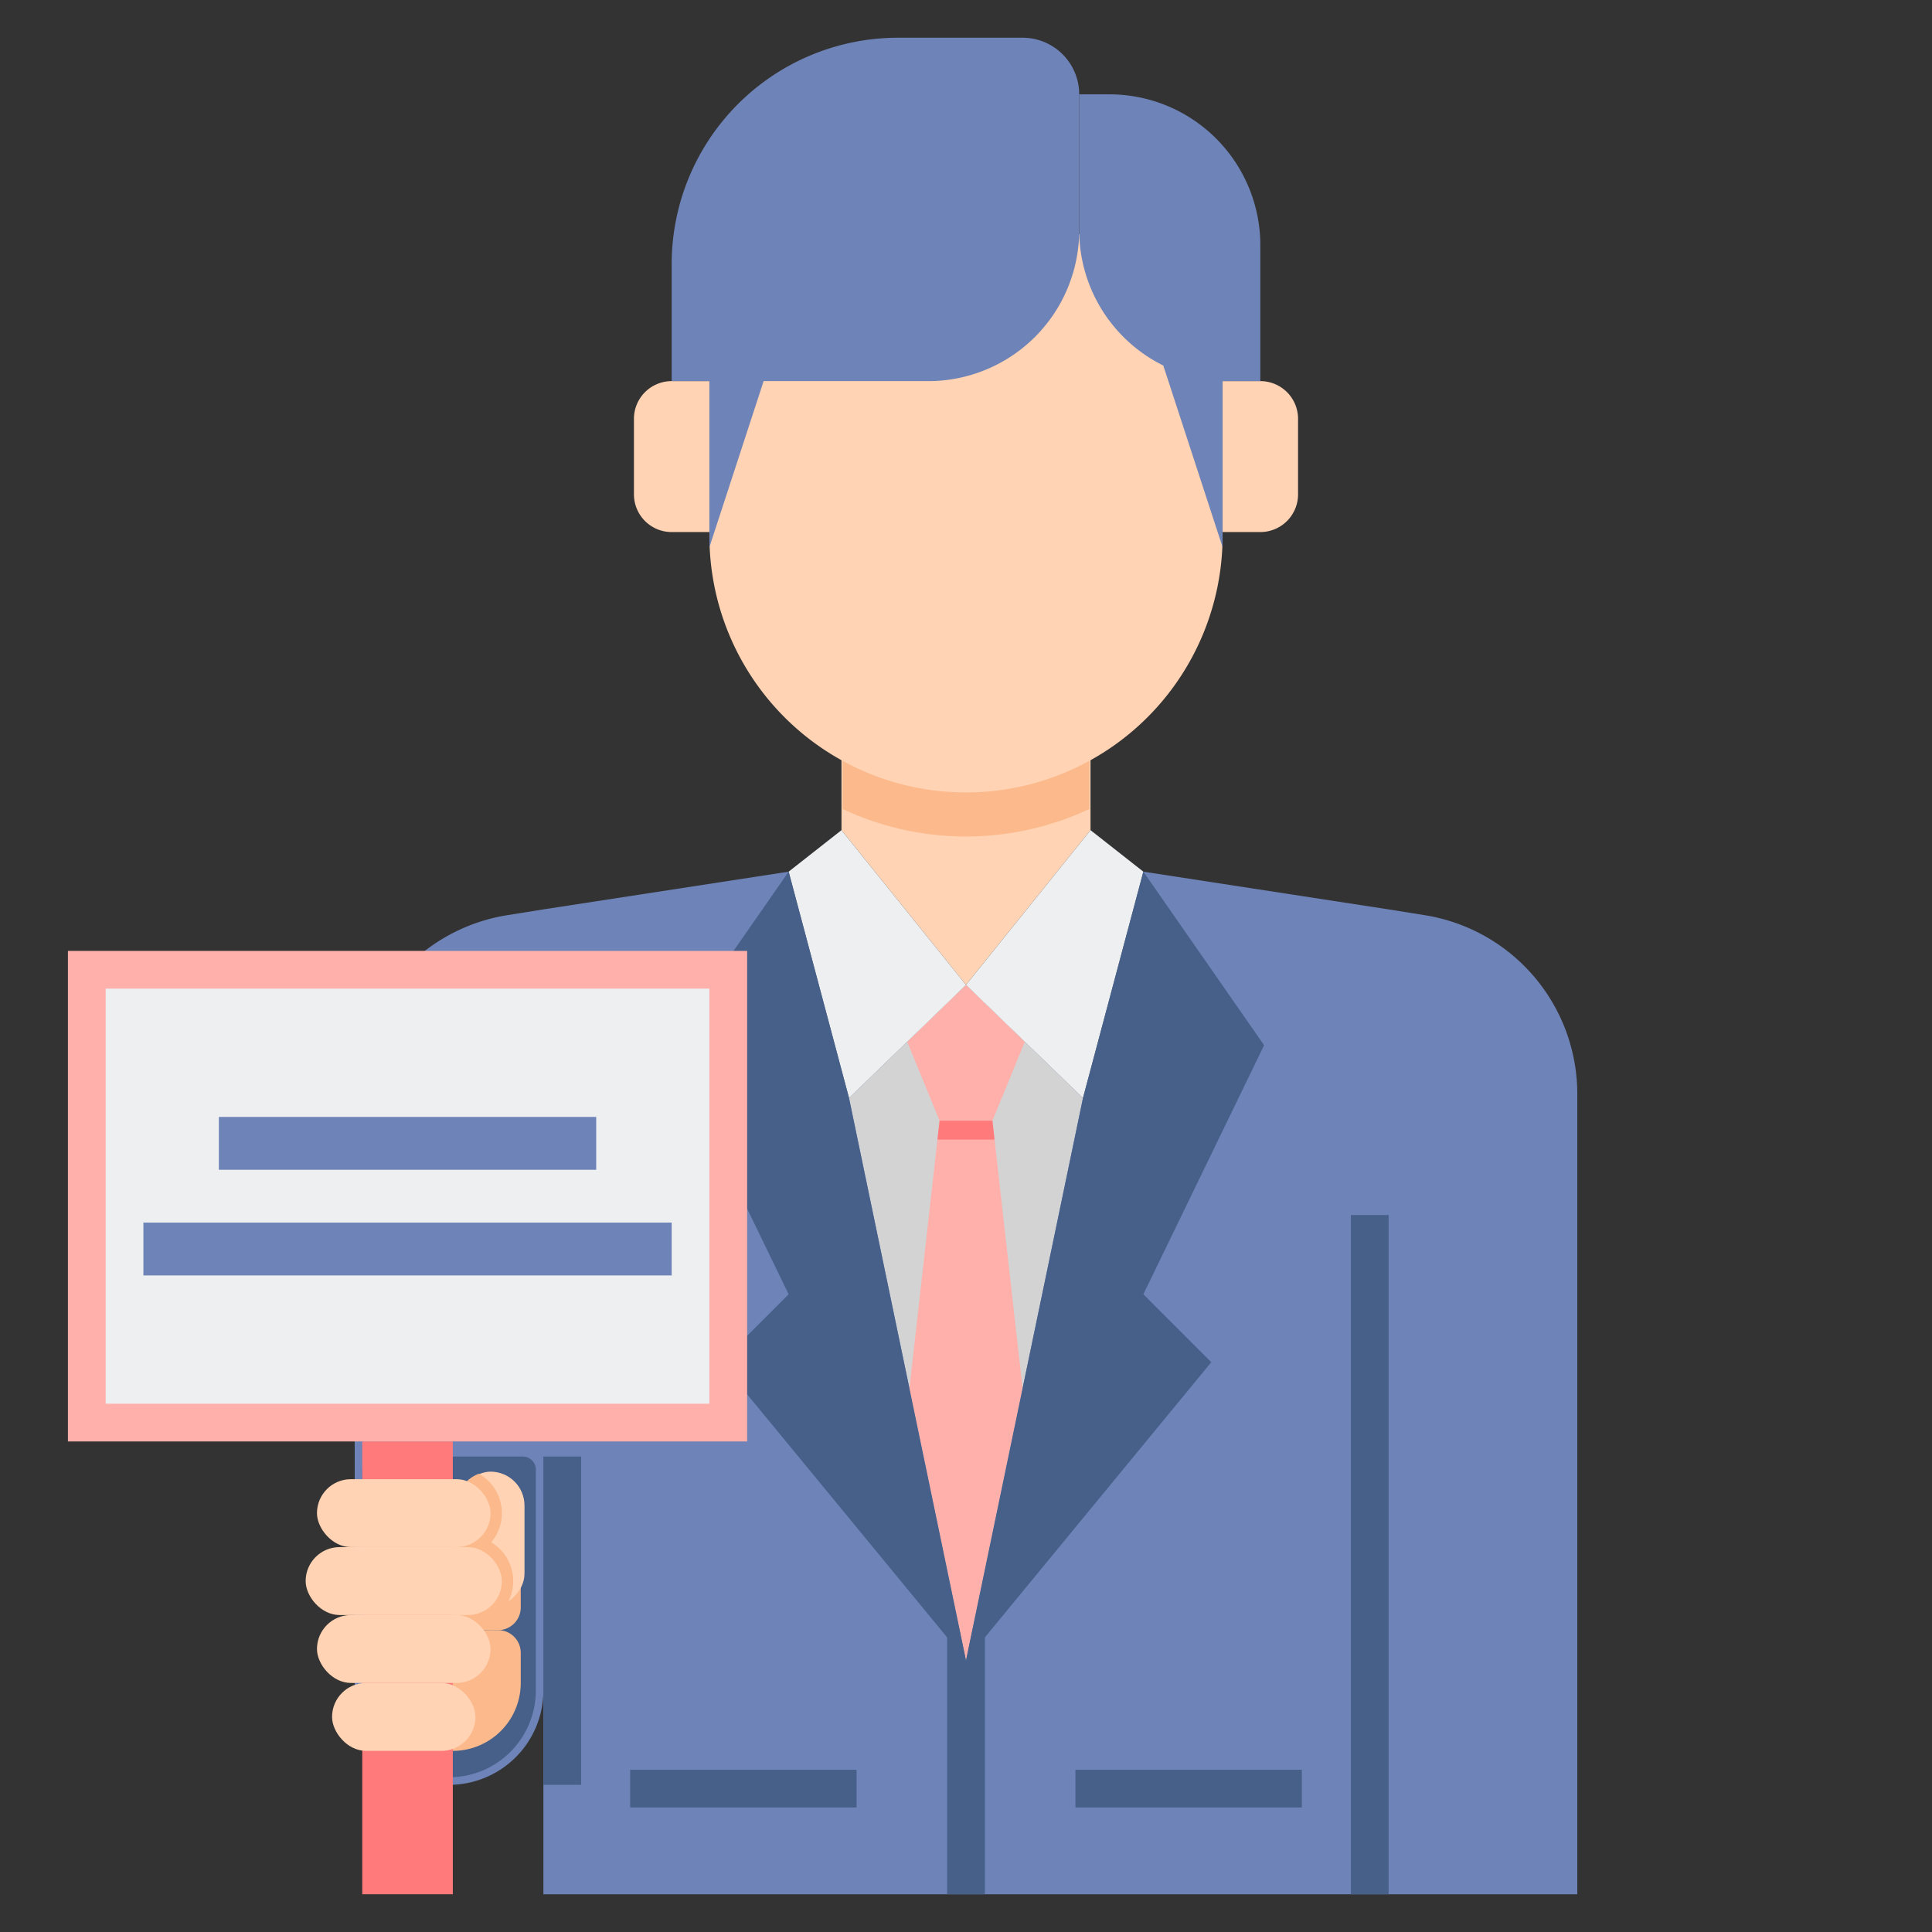 <svg height="512" viewBox="0 0 512 512" width="512" xmlns="http://www.w3.org/2000/svg"><rect x="0" y="0" width="512" height="512" fill="#333333" stroke="none"/><path d="m377.584 242.533-9.584-1.533-65-10-16 60-31-30-31 30-16-60-65 10-9.584 1.533a48 48 0 0 0 -40.416 47.397v158.07a25 25 0 0 0 25 25 25 25 0 0 0 25-25v54h274v-212.07a48 48 0 0 0 -40.416-47.397z" fill="#6e83b7"/><path d="m289 201v19l-33 41-33-41v-19z" fill="#ffd3b3"/><path d="m223.32 214.39a76.914 76.914 0 0 0 65.36 0v-13.369h-65.36z" fill="#fcb98b"/><path d="m188 62v80.01a68 68 0 0 0 136 0v-80.01z" fill="#ffd3b3"/><path d="m334 141h-10v-40h10a10 10 0 0 1 10 10v20a10 10 0 0 1 -10 10z" fill="#ffd3b3"/><path d="m178 141h10v-40h-10a10 10 0 0 0 -10 10v20a10 10 0 0 0 10 10z" fill="#ffd3b3"/><path d="m251 431h10v71h-10z" fill="#466089"/><path d="m310 444h10v60h-10z" fill="#466089" transform="matrix(0 1 -1 0 789 159)"/><path d="m192 444h10v60h-10z" fill="#466089" transform="matrix(0 1 -1 0 671 277)"/><path d="m287 291-31-30-31 30 31 149z" fill="#d3d3d3"/><path d="m256 297h7l8.58-20.922-15.58-15.078-15.58 15.078 8.58 20.922z" fill="#ffb0aa"/><path d="m223 220-14 11 16 60 31-30z" fill="#edeff1"/><path d="m289 220 14 11-16 60-31-30z" fill="#edeff1"/><path d="m271 10h-33a60 60 0 0 0 -60 60v31h10v44l14.367-44h43.633a40 40 0 0 0 40-40v-36a15 15 0 0 0 -15-15z" fill="#6e83b7"/><path d="m294 25h-8v36a40 40 0 0 0 22.282 35.863l15.718 48.137v-44h10v-36a40 40 0 0 0 -40-40z" fill="#6e83b7"/><path d="m263 297 8 71-15 72-15-72 8-71z" fill="#ffb0aa"/><path d="m263.563 301.999-.563-4.999h-14l-.563 4.999z" fill="#ff7b7b"/><path d="m358 322h10v180h-10z" fill="#466089"/><path d="m119 471a23 23 0 0 1 -23-23v-58.536a3.464 3.464 0 0 1 3.464-3.464h39.072a3.464 3.464 0 0 1 3.464 3.464v58.536a23 23 0 0 1 -23 23z" fill="#466089"/><path d="m144 386h10v87h-10z" fill="#466089" transform="matrix(-1 0 0 -1 298 859)"/><path d="m132 432h-35v32h23a18 18 0 0 0 18-18v-8a6 6 0 0 0 -6-6z" fill="#fcb98b"/><path d="m132 432h-35v-32h23a18 18 0 0 1 18 18v8a6 6 0 0 1 -6 6z" fill="#fcb98b"/><rect fill="#ffd3b3" height="18" rx="9" transform="matrix(0 1 -1 0 538 278)" width="36" x="112" y="399"/><path d="m130.168 408.726a11.97 11.97 0 0 0 -3.271-18.165 8.995 8.995 0 0 0 -5.897 8.439v18a8.989 8.989 0 0 0 13.51 7.78 11.963 11.963 0 0 0 -4.342-16.054z" fill="#fcb98b"/><path d="m96 382h24v120h-24z" fill="#ff7b7b"/><g fill="#ffd3b3"><rect height="18" rx="9" width="46" x="84" y="392"/><rect height="18" rx="9" width="46" x="84" y="428"/><rect height="18" rx="9" width="38" x="88" y="446"/><rect height="18" rx="9" width="52" x="81" y="410"/></g><path d="m303 231 32 46-32 66 18 18-65 79 31-149z" fill="#466089"/><path d="m209 231-32 46 32 66-18 18 65 79-31-149z" fill="#466089"/><path d="m18 252h180v130h-180z" fill="#ffb0aa"/><path d="m53 237h110v160h-110z" fill="#edeff1" transform="matrix(0 1 -1 0 425 209)"/><path d="m101 253h14v100h-14z" fill="#6e83b7" transform="matrix(0 1 -1 0 411 195)"/><path d="m101 261h14v140h-14z" fill="#6e83b7" transform="matrix(0 1 -1 0 439 223)"/></svg>